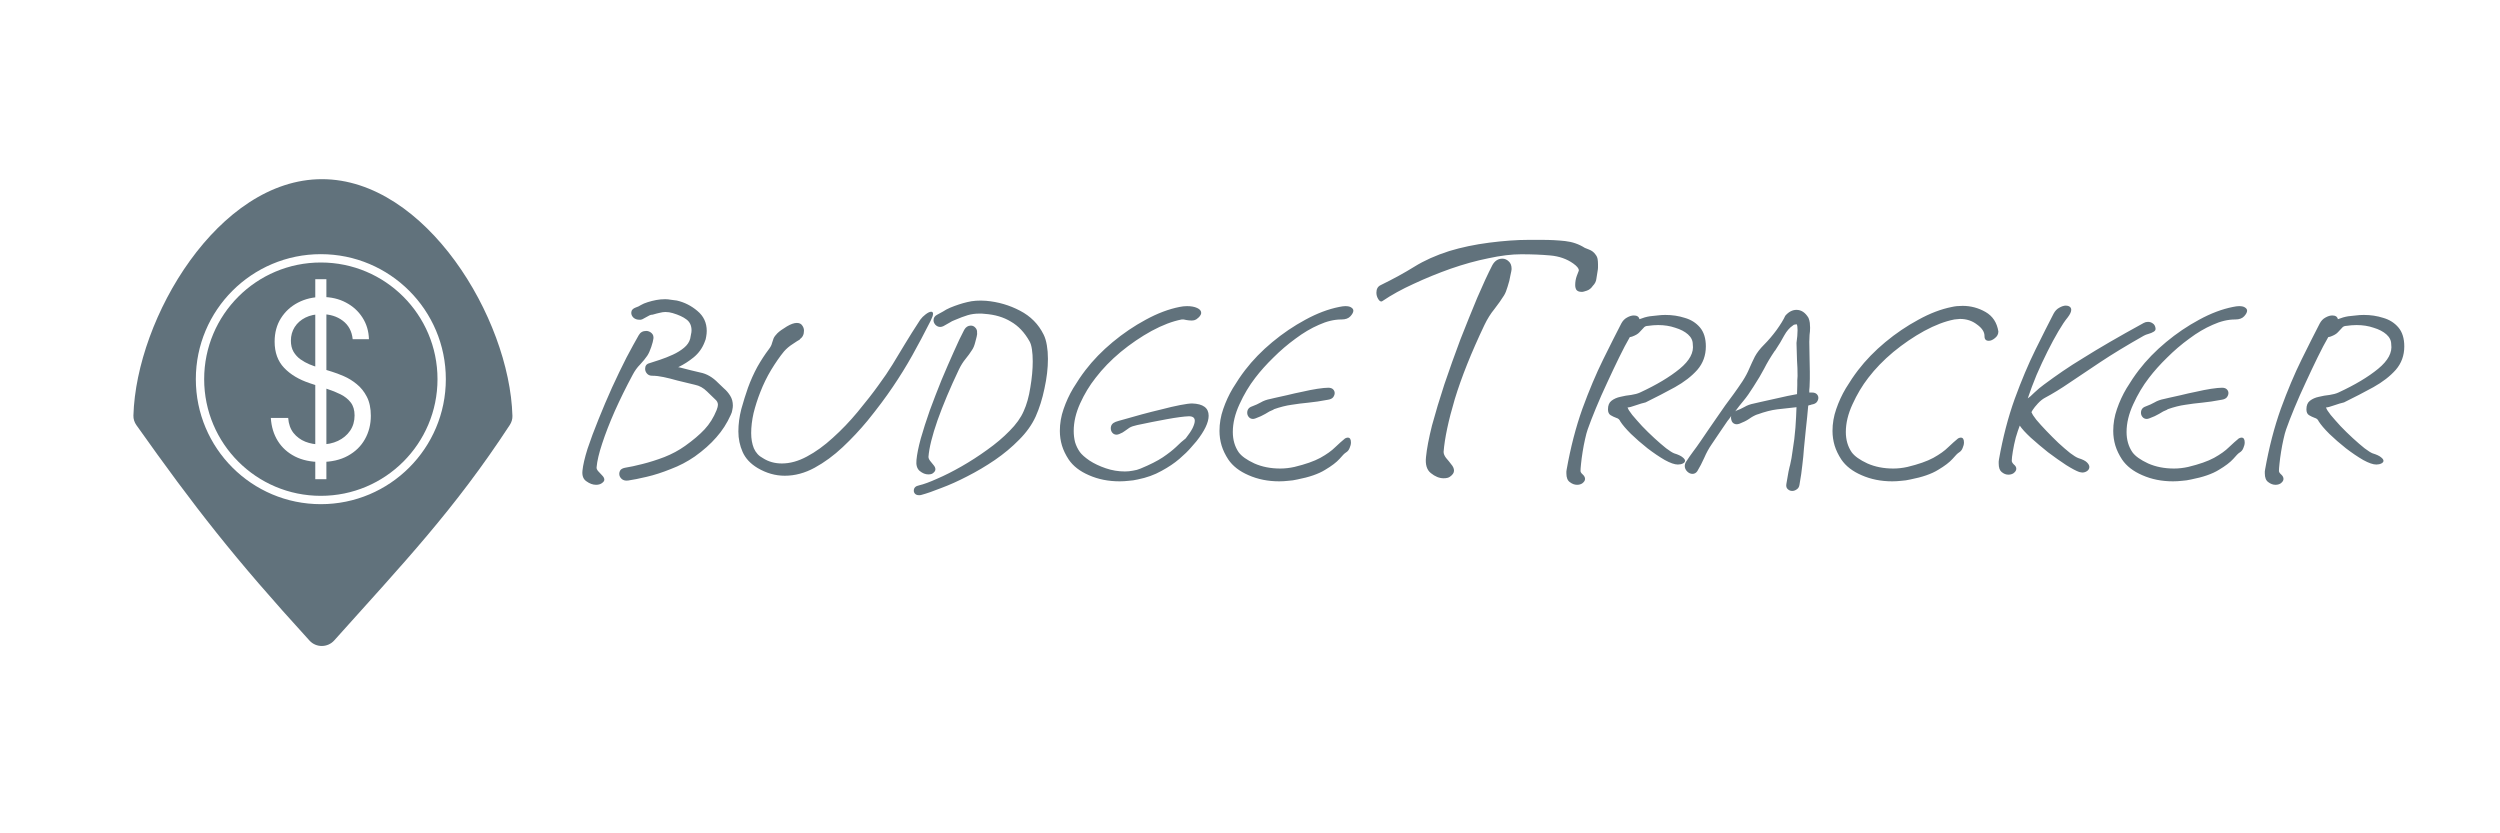 <svg width="600" height="200" viewBox="0 0 600 200" fill="none" xmlns="http://www.w3.org/2000/svg">
<rect width="600" height="200" fill="white"/>
<path d="M150.736 115.328C150.053 115.413 149.52 115.264 149.136 114.88C148.795 114.539 148.624 114.155 148.624 113.728C148.624 113.387 148.731 113.067 148.944 112.768C149.2 112.512 149.563 112.341 150.032 112.256C151.141 112.085 152.528 111.787 154.192 111.36C155.899 110.933 157.648 110.379 159.44 109.696C161.275 108.971 162.939 108.075 164.432 107.008C166.352 105.643 167.909 104.32 169.104 103.04C170.299 101.76 171.259 100.224 171.984 98.432C172.197 97.877 172.304 97.451 172.304 97.152C172.304 96.64 172.069 96.192 171.6 95.808C171.173 95.424 170.533 94.805 169.68 93.952C168.827 93.099 167.867 92.565 166.8 92.352C165.776 92.096 164.368 91.755 162.576 91.328C161.381 90.987 160.272 90.709 159.248 90.496C158.267 90.283 157.349 90.176 156.496 90.176C155.984 90.176 155.579 90.005 155.28 89.664C154.981 89.323 154.832 88.939 154.832 88.512C154.832 87.787 155.173 87.339 155.856 87.168C156.581 86.955 157.435 86.677 158.416 86.336C159.44 85.995 160.464 85.589 161.488 85.12C162.512 84.651 163.408 84.096 164.176 83.456C164.944 82.816 165.435 82.091 165.648 81.28C165.733 80.896 165.797 80.555 165.84 80.256C165.925 79.915 165.968 79.595 165.968 79.296C165.968 78.144 165.563 77.269 164.752 76.672C163.984 76.075 162.875 75.563 161.424 75.136C160.869 74.965 160.293 74.88 159.696 74.88C159.269 74.88 158.821 74.944 158.352 75.072C157.925 75.157 157.349 75.307 156.624 75.52C156.283 75.52 155.941 75.627 155.6 75.84C155.259 76.053 154.789 76.309 154.192 76.608C154.064 76.651 153.936 76.693 153.808 76.736C153.68 76.736 153.552 76.736 153.424 76.736C152.869 76.736 152.4 76.565 152.016 76.224C151.675 75.883 151.504 75.499 151.504 75.072C151.504 74.475 151.867 74.048 152.592 73.792C153.019 73.664 153.424 73.472 153.808 73.216C154.235 72.96 154.789 72.725 155.472 72.512C156.155 72.299 156.837 72.128 157.52 72C158.203 71.872 158.907 71.808 159.632 71.808C160.101 71.808 160.549 71.851 160.976 71.936C161.445 71.979 161.936 72.043 162.448 72.128C164.283 72.555 165.925 73.387 167.376 74.624C168.869 75.861 169.616 77.461 169.616 79.424C169.616 79.851 169.573 80.299 169.488 80.768C169.445 81.195 169.317 81.643 169.104 82.112C168.549 83.563 167.675 84.779 166.48 85.76C165.328 86.699 164.091 87.488 162.768 88.128C162.853 88.128 162.981 88.149 163.152 88.192C163.323 88.235 163.493 88.277 163.664 88.32C165.115 88.704 166.587 89.067 168.08 89.408C169.616 89.707 171.045 90.539 172.368 91.904C172.752 92.288 173.221 92.736 173.776 93.248C174.331 93.717 174.821 94.293 175.248 94.976C175.675 95.659 175.888 96.448 175.888 97.344C175.888 97.643 175.845 97.984 175.76 98.368C175.717 98.752 175.589 99.157 175.376 99.584C174.48 101.589 173.328 103.381 171.92 104.96C170.555 106.539 168.827 108.075 166.736 109.568C164.944 110.805 163.024 111.808 160.976 112.576C158.971 113.387 157.051 114.005 155.216 114.432C153.424 114.859 151.931 115.157 150.736 115.328ZM143.056 116.352C142.288 116.352 141.52 116.075 140.752 115.52C139.984 115.008 139.664 114.155 139.792 112.96C139.92 111.637 140.325 109.888 141.008 107.712C141.733 105.536 142.608 103.189 143.632 100.672C144.656 98.112 145.744 95.552 146.896 92.992C148.091 90.389 149.243 88 150.352 85.824C151.504 83.648 152.485 81.856 153.296 80.448C153.68 79.765 154.277 79.424 155.088 79.424C155.557 79.424 155.984 79.595 156.368 79.936C156.752 80.277 156.901 80.747 156.816 81.344V81.28C156.773 81.707 156.603 82.368 156.304 83.264C156.005 84.16 155.685 84.864 155.344 85.376C154.875 86.059 154.299 86.763 153.616 87.488C152.933 88.171 152.336 89.003 151.824 89.984C150.245 92.928 148.816 95.829 147.536 98.688C146.299 101.504 145.296 104.085 144.528 106.432C143.76 108.736 143.312 110.635 143.184 112.128C143.141 112.427 143.269 112.747 143.568 113.088C143.909 113.429 144.229 113.771 144.528 114.112C144.869 114.453 145.04 114.795 145.04 115.136C145.04 115.435 144.805 115.733 144.336 116.032C143.995 116.245 143.568 116.352 143.056 116.352ZM188.346 114.176C186.085 114.176 183.909 113.557 181.818 112.32C180.111 111.296 178.917 110.016 178.234 108.48C177.551 106.944 177.21 105.301 177.21 103.552C177.21 101.803 177.445 100.011 177.914 98.176C178.426 96.341 178.959 94.635 179.514 93.056C180.154 91.307 180.901 89.643 181.754 88.064C182.65 86.485 183.567 85.077 184.506 83.84C184.933 83.285 185.189 82.795 185.274 82.368C185.402 81.941 185.53 81.557 185.658 81.216C185.829 80.832 186.127 80.427 186.554 80C187.023 79.531 187.791 78.976 188.858 78.336C189.797 77.781 190.586 77.504 191.226 77.504C191.823 77.504 192.25 77.696 192.506 78.08C192.805 78.464 192.954 78.891 192.954 79.36C192.954 80.299 192.613 80.981 191.93 81.408L191.994 81.472C191.653 81.643 191.077 82.005 190.266 82.56C189.455 83.072 188.751 83.669 188.154 84.352C187.173 85.547 186.149 87.019 185.082 88.768C184.058 90.475 183.183 92.267 182.458 94.144C181.818 95.765 181.285 97.429 180.858 99.136C180.474 100.843 180.282 102.443 180.282 103.936C180.282 105.301 180.495 106.517 180.922 107.584C181.391 108.651 182.117 109.44 183.098 109.952C184.421 110.805 185.935 111.232 187.642 111.232C189.605 111.232 191.61 110.677 193.658 109.568C195.749 108.459 197.818 106.965 199.866 105.088C201.957 103.211 203.941 101.141 205.818 98.88C207.866 96.405 209.53 94.272 210.81 92.48C212.133 90.688 213.263 89.024 214.202 87.488C215.183 85.909 216.165 84.288 217.146 82.624C218.17 80.917 219.407 78.955 220.858 76.736C221.199 76.267 221.626 75.84 222.138 75.456C222.693 75.029 223.141 74.816 223.482 74.816C223.781 74.816 223.93 74.987 223.93 75.328C223.93 75.669 223.738 76.224 223.354 76.992C221.818 80.021 220.346 82.795 218.938 85.312C217.53 87.829 215.973 90.347 214.266 92.864C212.602 95.339 210.575 98.048 208.186 100.992C206.351 103.211 204.367 105.323 202.234 107.328C200.101 109.333 197.861 110.976 195.514 112.256C193.167 113.536 190.778 114.176 188.346 114.176ZM220.592 118.848C220.165 118.848 219.845 118.741 219.632 118.528C219.418 118.315 219.312 118.059 219.312 117.76C219.312 117.077 219.738 116.651 220.592 116.48C221.701 116.224 223.152 115.691 224.944 114.88C226.736 114.112 228.677 113.131 230.768 111.936C232.858 110.741 234.906 109.419 236.912 107.968C238.96 106.517 240.752 105.003 242.288 103.424C243.866 101.845 244.997 100.267 245.68 98.688C246.405 97.109 246.938 95.211 247.28 92.992C247.664 90.731 247.856 88.64 247.856 86.72C247.856 85.653 247.792 84.693 247.664 83.84C247.536 82.987 247.344 82.347 247.088 81.92C245.893 79.787 244.4 78.208 242.608 77.184C240.858 76.117 238.768 75.499 236.336 75.328C236.122 75.285 235.888 75.264 235.632 75.264C235.418 75.264 235.205 75.264 234.992 75.264C234.01 75.264 233.093 75.392 232.24 75.648C231.386 75.904 230.362 76.288 229.168 76.8C228.698 76.971 228.272 77.184 227.888 77.44C227.504 77.653 227.013 77.931 226.416 78.272C226.16 78.4 225.904 78.464 225.648 78.464C225.221 78.464 224.837 78.293 224.496 77.952C224.197 77.611 224.048 77.248 224.048 76.864C224.048 76.267 224.346 75.819 224.944 75.52C225.456 75.264 225.925 75.008 226.352 74.752C226.778 74.453 227.333 74.155 228.016 73.856C229.466 73.259 230.832 72.811 232.112 72.512C233.434 72.171 234.949 72.064 236.656 72.192C239.557 72.448 242.266 73.237 244.784 74.56C247.344 75.883 249.242 77.803 250.479 80.32C250.821 81.003 251.077 81.856 251.248 82.88C251.418 83.861 251.504 84.949 251.504 86.144C251.504 88.363 251.226 90.731 250.672 93.248C250.16 95.723 249.456 97.963 248.56 99.968C247.664 101.931 246.341 103.787 244.592 105.536C242.885 107.285 240.944 108.907 238.768 110.4C236.634 111.851 234.437 113.152 232.176 114.304C229.957 115.456 227.866 116.395 225.904 117.12C223.984 117.888 222.384 118.443 221.104 118.784C220.976 118.827 220.805 118.848 220.592 118.848ZM222.768 113.856C222.085 113.856 221.402 113.579 220.72 113.024C220.08 112.469 219.824 111.595 219.952 110.4C220.08 109.035 220.421 107.328 220.976 105.28C221.573 103.189 222.298 100.928 223.152 98.496C224.048 96.064 224.986 93.632 225.968 91.2C226.992 88.768 227.973 86.507 228.912 84.416C229.85 82.283 230.682 80.533 231.408 79.168C231.792 78.485 232.325 78.144 233.008 78.144C233.434 78.144 233.797 78.315 234.096 78.656C234.437 78.997 234.565 79.467 234.48 80.064L234.544 80C234.501 80.427 234.352 81.088 234.096 81.984C233.882 82.88 233.605 83.563 233.264 84.032C232.837 84.715 232.325 85.419 231.728 86.144C231.13 86.869 230.597 87.723 230.128 88.704C228.037 93.099 226.33 97.152 225.008 100.864C223.728 104.533 223.002 107.456 222.832 109.632C222.832 109.931 222.96 110.251 223.216 110.592C223.514 110.933 223.792 111.275 224.048 111.616C224.346 111.957 224.496 112.299 224.496 112.64C224.496 112.981 224.282 113.301 223.856 113.6C223.642 113.771 223.28 113.856 222.768 113.856ZM268.7 115.52C266.012 115.52 263.558 115.029 261.34 114.048C259.164 113.109 257.542 111.851 256.476 110.272C255.75 109.163 255.217 108.053 254.876 106.944C254.534 105.792 254.364 104.619 254.364 103.424C254.364 101.632 254.662 99.883 255.26 98.176C255.857 96.427 256.625 94.763 257.564 93.184C258.545 91.563 259.526 90.112 260.508 88.832C262.342 86.443 264.518 84.203 267.036 82.112C269.553 80.021 272.198 78.229 274.972 76.736C277.788 75.2 280.497 74.176 283.1 73.664C283.697 73.536 284.294 73.472 284.892 73.472C285.873 73.472 286.684 73.621 287.324 73.92C287.964 74.219 288.284 74.603 288.284 75.072C288.284 75.584 287.878 76.117 287.068 76.672C286.769 76.843 286.428 76.928 286.044 76.928C285.617 76.928 285.169 76.885 284.7 76.8C284.23 76.672 283.868 76.629 283.612 76.672C281.393 77.099 278.982 78.016 276.38 79.424C273.82 80.832 271.345 82.517 268.956 84.48C266.609 86.443 264.604 88.512 262.94 90.688C261.489 92.523 260.252 94.571 259.228 96.832C258.204 99.093 257.692 101.291 257.692 103.424C257.692 104.363 257.798 105.259 258.012 106.112C258.268 106.965 258.652 107.755 259.164 108.48C259.59 109.077 260.358 109.76 261.468 110.528C262.577 111.253 263.878 111.872 265.372 112.384C266.865 112.896 268.401 113.152 269.98 113.152C270.62 113.152 271.26 113.088 271.9 112.96C272.54 112.875 273.158 112.704 273.756 112.448C276.017 111.509 277.788 110.613 279.068 109.76C280.39 108.864 281.457 108.032 282.268 107.264C283.078 106.453 283.846 105.771 284.572 105.216C285.34 104.235 285.894 103.403 286.236 102.72C286.577 101.995 286.748 101.419 286.748 100.992C286.748 100.267 286.278 99.904 285.34 99.904C284.145 99.947 282.374 100.181 280.028 100.608C277.681 101.035 275.313 101.504 272.924 102.016C272.113 102.187 271.494 102.4 271.068 102.656C270.684 102.912 270.321 103.168 269.98 103.424C269.681 103.68 269.212 103.936 268.572 104.192C268.316 104.277 268.124 104.32 267.996 104.32C267.569 104.32 267.228 104.171 266.972 103.872C266.716 103.573 266.588 103.211 266.588 102.784C266.588 102.059 266.972 101.547 267.74 101.248C268.081 101.12 268.806 100.907 269.916 100.608C271.068 100.267 272.433 99.883 274.012 99.456C275.59 99.029 277.19 98.624 278.812 98.24C280.433 97.813 281.905 97.472 283.228 97.216C284.55 96.96 285.51 96.832 286.108 96.832C288.753 96.917 290.076 97.899 290.076 99.776C290.076 101.397 289.094 103.445 287.132 105.92C286.961 106.091 286.534 106.581 285.852 107.392C285.169 108.203 284.23 109.12 283.036 110.144C281.841 111.168 280.412 112.128 278.748 113.024C277.084 113.963 275.185 114.645 273.052 115.072C272.326 115.243 271.601 115.349 270.876 115.392C270.15 115.477 269.425 115.52 268.7 115.52ZM307.012 115.52C304.324 115.52 301.871 115.029 299.652 114.048C297.476 113.109 295.855 111.851 294.788 110.272C294.063 109.163 293.529 108.053 293.188 106.944C292.847 105.792 292.676 104.619 292.676 103.424C292.676 101.632 292.975 99.883 293.572 98.176C294.169 96.427 294.937 94.763 295.876 93.184C296.857 91.563 297.839 90.112 298.82 88.832C300.655 86.443 302.831 84.203 305.348 82.112C307.865 80.021 310.511 78.229 313.284 76.736C316.1 75.2 318.809 74.176 321.412 73.664C322.009 73.536 322.5 73.472 322.884 73.472C323.524 73.472 323.993 73.579 324.292 73.792C324.633 74.005 324.804 74.261 324.804 74.56C324.804 74.944 324.569 75.392 324.1 75.904C323.631 76.416 322.927 76.672 321.988 76.672H321.924C320.217 76.672 318.425 77.099 316.548 77.952C314.671 78.763 312.793 79.872 310.916 81.28C309.039 82.645 307.268 84.16 305.604 85.824C303.94 87.445 302.489 89.067 301.252 90.688C299.801 92.565 298.543 94.677 297.476 97.024C296.409 99.328 295.876 101.547 295.876 103.68C295.876 105.557 296.345 107.179 297.284 108.544C297.967 109.483 299.225 110.379 301.06 111.232C302.895 112.043 304.964 112.448 307.268 112.448C308.377 112.448 309.508 112.32 310.66 112.064C313.305 111.424 315.375 110.699 316.868 109.888C318.404 109.035 319.599 108.181 320.452 107.328C321.348 106.475 322.137 105.771 322.82 105.216C323.076 105.088 323.289 105.024 323.46 105.024C323.972 105.024 324.228 105.408 324.228 106.176C324.228 106.603 324.121 107.051 323.908 107.52C323.737 107.989 323.439 108.352 323.012 108.608C322.713 108.779 322.201 109.291 321.476 110.144C320.751 110.955 319.599 111.829 318.02 112.768C316.441 113.749 314.223 114.517 311.364 115.072C310.639 115.243 309.913 115.349 309.188 115.392C308.463 115.477 307.737 115.52 307.012 115.52ZM300.74 100.544C300.313 100.544 299.972 100.395 299.716 100.096C299.46 99.797 299.332 99.456 299.332 99.072C299.332 98.304 299.716 97.792 300.484 97.536C301.295 97.237 301.999 96.917 302.596 96.576C303.236 96.192 304.004 95.915 304.9 95.744C304.9 95.744 305.263 95.659 305.988 95.488C306.756 95.317 307.716 95.104 308.868 94.848C310.063 94.549 311.3 94.272 312.58 94.016C313.86 93.717 315.055 93.483 316.164 93.312C317.316 93.141 318.191 93.056 318.788 93.056C319.3 93.056 319.684 93.184 319.94 93.44C320.196 93.696 320.324 93.995 320.324 94.336C320.324 94.677 320.196 95.019 319.94 95.36C319.684 95.659 319.279 95.851 318.724 95.936C316.932 96.277 315.353 96.512 313.988 96.64C312.623 96.768 311.279 96.939 309.956 97.152C308.676 97.323 307.247 97.685 305.668 98.24V98.304C304.985 98.56 304.324 98.901 303.684 99.328C303.044 99.712 302.255 100.075 301.316 100.416C301.06 100.501 300.868 100.544 300.74 100.544ZM331.488 72.352C331.232 72.352 330.976 72.128 330.72 71.68C330.464 71.232 330.336 70.752 330.336 70.24C330.336 69.344 330.688 68.736 331.392 68.416C334.4 66.944 337.088 65.472 339.456 64C341.824 62.528 344.608 61.28 347.808 60.256C350.752 59.36 353.952 58.688 357.408 58.24C360.928 57.792 364.064 57.568 366.816 57.568H370.08C372.064 57.568 373.92 57.664 375.648 57.856C377.376 58.048 378.944 58.592 380.352 59.488C380.352 59.488 380.672 59.616 381.312 59.872C382.016 60.128 382.56 60.544 382.944 61.12C383.2 61.44 383.36 61.792 383.424 62.176C383.488 62.56 383.52 62.976 383.52 63.424C383.52 63.68 383.52 63.936 383.52 64.192C383.52 64.448 383.488 64.736 383.424 65.056C383.36 65.568 383.264 66.176 383.135 66.88C383.072 67.52 382.784 68.096 382.272 68.608C381.888 69.184 381.408 69.568 380.832 69.76C380.256 69.952 379.904 70.048 379.776 70.048H379.583C379.008 70.048 378.592 69.888 378.336 69.568C378.144 69.248 378.048 68.864 378.048 68.416C378.048 67.648 378.176 66.912 378.432 66.208C378.752 65.44 378.912 65.024 378.912 64.96V64.864C378.912 64.416 378.464 63.872 377.568 63.232C376.032 62.144 374.208 61.504 372.096 61.312C369.984 61.12 367.648 61.024 365.088 61.024C362.784 61.024 360.16 61.344 357.216 61.984C354.336 62.56 351.328 63.392 348.192 64.48C345.12 65.568 342.144 66.784 339.264 68.128C336.448 69.408 333.952 70.784 331.776 72.256C331.712 72.32 331.616 72.352 331.488 72.352ZM346.464 114.784C345.44 114.784 344.416 114.368 343.392 113.536C342.432 112.768 342.048 111.488 342.24 109.696C342.432 107.712 342.912 105.184 343.68 102.112C344.512 99.04 345.504 95.744 346.656 92.224C347.872 88.64 349.152 85.056 350.496 81.472C351.904 77.888 353.248 74.56 354.528 71.488C355.872 68.352 357.088 65.728 358.176 63.616C358.752 62.592 359.552 62.08 360.576 62.08C361.152 62.08 361.664 62.304 362.112 62.752C362.56 63.136 362.784 63.744 362.784 64.576C362.784 64.768 362.688 65.28 362.496 66.112C362.368 66.944 362.144 67.84 361.824 68.8C361.568 69.696 361.28 70.4 360.96 70.912C360.32 71.936 359.552 73.024 358.656 74.176C357.76 75.264 356.96 76.544 356.256 78.016C353.12 84.608 350.752 90.528 349.152 95.776C347.616 100.96 346.72 105.184 346.464 108.448C346.464 108.896 346.656 109.376 347.04 109.888C347.488 110.4 347.904 110.912 348.288 111.424C348.736 111.936 348.96 112.448 348.96 112.96C348.96 113.472 348.64 113.952 348 114.4C347.68 114.656 347.168 114.784 346.464 114.784ZM378.491 116.352C377.893 116.352 377.317 116.139 376.763 115.712C376.208 115.328 375.931 114.624 375.931 113.6C375.931 113.472 375.931 113.323 375.931 113.152C375.931 113.024 375.952 112.875 375.995 112.704C376.933 107.413 378.192 102.549 379.771 98.112C381.392 93.675 383.056 89.728 384.763 86.272C386.469 82.816 387.92 79.936 389.115 77.632C389.456 76.992 389.904 76.523 390.458 76.224C391.056 75.883 391.611 75.712 392.123 75.712C392.891 75.712 393.339 76.011 393.467 76.608C394.32 76.267 395.152 76.032 395.963 75.904C396.56 75.819 397.157 75.755 397.755 75.712C398.395 75.627 399.035 75.584 399.675 75.584C401.339 75.584 402.896 75.819 404.347 76.288C405.84 76.715 407.056 77.483 407.995 78.592C408.933 79.701 409.403 81.216 409.403 83.136C409.403 85.312 408.72 87.189 407.354 88.768C405.989 90.304 404.197 91.691 401.979 92.928C399.803 94.123 397.456 95.339 394.939 96.576C394.341 96.704 393.552 96.939 392.571 97.28C391.632 97.621 390.971 97.792 390.587 97.792L390.651 97.856C390.736 98.197 391.099 98.773 391.739 99.584C392.421 100.395 393.211 101.291 394.107 102.272C395.045 103.253 396.027 104.213 397.051 105.152C398.075 106.091 399.013 106.901 399.867 107.584C400.72 108.224 401.36 108.629 401.787 108.8C402.768 109.099 403.451 109.419 403.835 109.76C404.219 110.059 404.411 110.336 404.411 110.592C404.411 110.848 404.24 111.061 403.899 111.232C403.557 111.403 403.152 111.488 402.683 111.488C401.915 111.488 400.869 111.125 399.547 110.4C398.224 109.632 396.837 108.693 395.387 107.584C393.936 106.432 392.613 105.28 391.419 104.128C390.224 102.933 389.371 101.931 388.859 101.12C388.688 100.693 388.368 100.416 387.899 100.288C387.429 100.117 386.981 99.904 386.555 99.648C386.128 99.392 385.915 98.923 385.915 98.24C385.915 97.301 386.192 96.619 386.747 96.192C387.344 95.723 388.069 95.403 388.923 95.232C389.776 95.019 390.629 94.869 391.483 94.784C392.336 94.656 393.04 94.464 393.595 94.208C397.563 92.373 400.741 90.475 403.131 88.512C405.52 86.549 406.565 84.587 406.267 82.624C406.267 81.728 405.883 80.939 405.115 80.256C404.347 79.573 403.323 79.04 402.043 78.656C400.805 78.229 399.44 78.016 397.947 78.016C397.179 78.016 396.368 78.08 395.515 78.208C395.045 78.208 394.683 78.379 394.427 78.72C394.171 79.019 393.851 79.36 393.467 79.744C393.125 80.128 392.549 80.469 391.739 80.768C391.483 80.853 391.291 80.896 391.163 80.896C390.395 82.219 389.541 83.84 388.603 85.76C387.664 87.68 386.704 89.707 385.723 91.84C384.741 93.931 383.845 95.957 383.035 97.92C382.224 99.883 381.563 101.589 381.051 103.04C380.837 103.637 380.624 104.427 380.411 105.408C380.197 106.347 380.005 107.349 379.835 108.416C379.664 109.483 379.536 110.443 379.451 111.296C379.365 112.107 379.323 112.683 379.323 113.024C379.323 113.28 379.493 113.557 379.835 113.856C380.219 114.197 380.411 114.56 380.411 114.944C380.411 115.328 380.176 115.691 379.707 116.032C379.365 116.245 378.96 116.352 378.491 116.352ZM430.134 117.824C429.707 117.824 429.345 117.675 429.046 117.376C428.747 117.12 428.641 116.715 428.726 116.16C428.982 114.752 429.153 113.771 429.238 113.216C429.366 112.704 429.451 112.32 429.494 112.064C429.579 111.808 429.665 111.445 429.75 110.976C429.878 110.507 430.027 109.632 430.198 108.352C430.539 106.304 430.774 104.405 430.902 102.656C431.03 100.864 431.115 99.221 431.158 97.728C429.537 97.899 428.001 98.069 426.55 98.24C425.142 98.411 423.563 98.816 421.814 99.456H421.75C421.067 99.712 420.406 100.075 419.766 100.544C419.126 100.971 418.358 101.355 417.462 101.696C417.206 101.781 416.993 101.824 416.822 101.824C416.31 101.824 415.926 101.611 415.67 101.184C415.457 100.715 415.393 100.267 415.478 99.84C415.179 100.309 414.881 100.715 414.582 101.056C413.857 102.123 413.217 103.061 412.662 103.872C412.15 104.64 411.531 105.557 410.806 106.624C410.123 107.605 409.526 108.693 409.014 109.888C408.502 111.04 407.947 112.107 407.35 113.088C407.051 113.515 406.667 113.728 406.198 113.728C405.729 113.728 405.302 113.536 404.918 113.152C404.534 112.768 404.342 112.32 404.342 111.808C404.342 111.509 404.427 111.211 404.598 110.912C405.238 109.931 405.814 109.099 406.326 108.416C406.881 107.691 407.478 106.859 408.118 105.92C408.886 104.811 409.526 103.872 410.038 103.104C410.593 102.336 411.211 101.44 411.894 100.416C412.705 99.221 413.43 98.176 414.07 97.28C414.753 96.384 415.414 95.488 416.054 94.592C416.737 93.653 417.462 92.608 418.23 91.456C418.913 90.389 419.446 89.387 419.83 88.448C420.257 87.467 420.705 86.507 421.174 85.568C421.686 84.629 422.411 83.691 423.35 82.752L423.414 82.688C424.395 81.707 425.377 80.555 426.358 79.232C427.339 77.867 428.043 76.715 428.47 75.776C429.281 74.837 430.177 74.368 431.158 74.368C432.31 74.368 433.27 75.008 434.038 76.288C434.209 76.715 434.315 77.12 434.358 77.504C434.401 77.888 434.422 78.272 434.422 78.656C434.422 79.253 434.379 79.829 434.294 80.384C434.251 80.939 434.23 81.493 434.23 82.048C434.273 83.456 434.294 84.715 434.294 85.824C434.337 86.891 434.358 88.021 434.358 89.216C434.358 89.771 434.358 90.347 434.358 90.944C434.358 91.541 434.337 92.181 434.294 92.864C434.294 93.035 434.273 93.269 434.23 93.568C434.23 93.867 434.23 94.08 434.23 94.208H434.87C435.382 94.208 435.766 94.336 436.022 94.592C436.278 94.848 436.406 95.147 436.406 95.488C436.406 95.829 436.278 96.171 436.022 96.512C435.766 96.811 435.361 97.003 434.806 97.088C434.678 97.131 434.55 97.173 434.422 97.216C434.294 97.216 434.145 97.259 433.974 97.344C433.889 98.24 433.803 99.157 433.718 100.096C433.633 100.992 433.526 101.995 433.398 103.104C433.227 104.768 433.078 106.261 432.95 107.584C432.865 108.864 432.737 110.187 432.566 111.552C432.438 112.875 432.203 114.496 431.862 116.416C431.777 116.885 431.563 117.227 431.222 117.44C430.881 117.696 430.518 117.824 430.134 117.824ZM420.79 92.864C419.937 94.229 419.169 95.317 418.486 96.128C417.803 96.939 417.099 97.835 416.374 98.816L416.566 98.624C417.377 98.325 418.081 98.005 418.678 97.664C419.318 97.28 420.086 97.003 420.982 96.832C420.982 96.832 421.537 96.704 422.646 96.448C423.755 96.192 425.099 95.893 426.678 95.552C428.299 95.168 429.835 94.848 431.286 94.592L431.35 92.416C431.35 92.032 431.35 91.648 431.35 91.264C431.393 90.88 431.414 90.539 431.414 90.24C431.414 88.875 431.371 87.637 431.286 86.528C431.243 85.419 431.201 84.011 431.158 82.304C431.243 81.707 431.307 81.152 431.35 80.64C431.393 80.128 431.414 79.659 431.414 79.232C431.414 78.549 431.35 78.08 431.222 77.824C431.137 77.824 430.987 77.845 430.774 77.888C430.603 77.888 430.433 77.973 430.262 78.144C429.494 78.656 428.811 79.445 428.214 80.512C427.659 81.579 426.913 82.816 425.974 84.224V84.16C424.907 85.739 424.054 87.168 423.414 88.448C422.774 89.685 421.899 91.157 420.79 92.864ZM454.137 115.52C451.449 115.52 448.996 115.029 446.777 114.048C444.601 113.109 442.98 111.851 441.913 110.272C441.188 109.163 440.654 108.053 440.313 106.944C439.972 105.792 439.801 104.619 439.801 103.424C439.801 101.632 440.1 99.883 440.697 98.176C441.294 96.427 442.062 94.763 443.001 93.184C443.982 91.563 444.964 90.112 445.945 88.832C447.78 86.443 449.956 84.203 452.473 82.112C454.99 80.021 457.636 78.229 460.409 76.736C463.182 75.2 465.87 74.176 468.473 73.664C469.198 73.493 470.052 73.408 471.033 73.408C472.996 73.408 474.83 73.899 476.537 74.88C478.244 75.861 479.268 77.419 479.609 79.552C479.609 80.192 479.332 80.725 478.777 81.152C478.265 81.579 477.774 81.792 477.305 81.792C476.622 81.792 476.281 81.429 476.281 80.704V80.64C476.281 79.659 475.684 78.741 474.489 77.888C473.337 76.992 471.972 76.544 470.393 76.544C470.18 76.544 469.945 76.565 469.689 76.608C469.476 76.608 469.262 76.629 469.049 76.672C466.83 77.099 464.42 78.016 461.817 79.424C459.257 80.832 456.782 82.517 454.393 84.48C452.046 86.443 450.041 88.512 448.377 90.688C446.926 92.565 445.668 94.677 444.601 97.024C443.534 99.328 443.001 101.547 443.001 103.68C443.001 105.557 443.47 107.179 444.409 108.544C445.092 109.483 446.35 110.379 448.185 111.232C450.02 112.043 452.089 112.448 454.393 112.448C455.502 112.448 456.633 112.32 457.785 112.064C460.43 111.424 462.5 110.699 463.993 109.888C465.529 109.035 466.724 108.181 467.577 107.328C468.473 106.475 469.262 105.771 469.945 105.216C470.201 105.088 470.414 105.024 470.585 105.024C471.097 105.024 471.353 105.408 471.353 106.176C471.353 106.603 471.246 107.051 471.033 107.52C470.862 107.989 470.564 108.352 470.137 108.608C469.838 108.779 469.326 109.291 468.601 110.144C467.876 110.955 466.724 111.829 465.145 112.768C463.566 113.749 461.348 114.517 458.489 115.072C457.764 115.243 457.038 115.349 456.313 115.392C455.588 115.477 454.862 115.52 454.137 115.52ZM481.991 113.92C481.436 113.92 480.903 113.707 480.391 113.28C479.921 112.896 479.687 112.213 479.687 111.232C479.687 111.104 479.687 110.955 479.687 110.784C479.687 110.613 479.708 110.443 479.751 110.272C480.689 104.981 481.948 100.139 483.527 95.744C485.148 91.307 486.812 87.36 488.519 83.904C490.225 80.448 491.676 77.568 492.871 75.264C493.212 74.624 493.66 74.155 494.215 73.856C494.812 73.515 495.345 73.344 495.815 73.344C496.156 73.344 496.455 73.429 496.711 73.6C496.967 73.771 497.095 74.027 497.095 74.368C497.095 74.837 496.817 75.435 496.263 76.16C495.623 76.928 494.876 78.037 494.023 79.488C493.169 80.939 492.295 82.56 491.399 84.352C490.503 86.144 489.628 88.021 488.775 89.984C487.964 91.947 487.26 93.824 486.663 95.616C487.004 95.403 487.537 94.933 488.263 94.208C489.031 93.483 489.799 92.843 490.567 92.288C492.06 91.179 493.553 90.112 495.047 89.088C496.54 88.064 498.204 86.997 500.039 85.888C501.873 84.736 503.964 83.477 506.311 82.112C508.657 80.747 511.388 79.211 514.503 77.504C514.801 77.333 515.143 77.248 515.527 77.248C515.953 77.248 516.337 77.376 516.679 77.632C517.02 77.845 517.233 78.208 517.319 78.72C517.404 79.104 517.255 79.403 516.871 79.616C516.529 79.829 516.124 80 515.655 80.128C515.185 80.256 514.801 80.405 514.503 80.576C510.364 82.923 506.887 85.035 504.071 86.912C501.255 88.789 498.801 90.432 496.711 91.84C494.663 93.248 492.679 94.464 490.759 95.488C490.204 95.787 489.649 96.235 489.095 96.832C488.54 97.429 488.113 97.963 487.815 98.432C487.516 98.901 487.452 99.093 487.623 99.008C487.708 99.349 488.071 99.925 488.711 100.736C489.393 101.547 490.204 102.443 491.143 103.424C492.081 104.405 493.041 105.365 494.023 106.304C495.047 107.243 495.985 108.053 496.839 108.736C497.692 109.376 498.353 109.781 498.823 109.952C499.804 110.251 500.487 110.592 500.871 110.976C501.255 111.36 501.447 111.723 501.447 112.064C501.447 112.448 501.276 112.768 500.935 113.024C500.593 113.28 500.188 113.408 499.719 113.408C499.591 113.408 499.463 113.387 499.335 113.344C499.249 113.344 499.143 113.323 499.015 113.28C498.289 113.024 497.244 112.469 495.878 111.616C494.513 110.72 493.063 109.696 491.527 108.544C490.033 107.349 488.647 106.176 487.367 105.024C486.129 103.872 485.255 102.912 484.743 102.144C484.444 102.912 484.124 103.872 483.783 105.024C483.484 106.176 483.249 107.285 483.079 108.352C482.908 109.376 482.823 110.123 482.823 110.592C482.823 110.848 482.993 111.147 483.335 111.488C483.719 111.787 483.911 112.128 483.911 112.512C483.911 112.896 483.676 113.259 483.207 113.6C482.865 113.813 482.46 113.92 481.991 113.92ZM521.512 115.52C518.824 115.52 516.371 115.029 514.152 114.048C511.976 113.109 510.355 111.851 509.288 110.272C508.563 109.163 508.029 108.053 507.688 106.944C507.347 105.792 507.176 104.619 507.176 103.424C507.176 101.632 507.475 99.883 508.072 98.176C508.669 96.427 509.437 94.763 510.376 93.184C511.357 91.563 512.339 90.112 513.32 88.832C515.155 86.443 517.331 84.203 519.848 82.112C522.365 80.021 525.011 78.229 527.784 76.736C530.6 75.2 533.309 74.176 535.912 73.664C536.509 73.536 537 73.472 537.384 73.472C538.024 73.472 538.493 73.579 538.792 73.792C539.133 74.005 539.304 74.261 539.304 74.56C539.304 74.944 539.069 75.392 538.6 75.904C538.131 76.416 537.427 76.672 536.488 76.672H536.424C534.717 76.672 532.925 77.099 531.048 77.952C529.171 78.763 527.293 79.872 525.416 81.28C523.539 82.645 521.768 84.16 520.104 85.824C518.44 87.445 516.989 89.067 515.752 90.688C514.301 92.565 513.043 94.677 511.976 97.024C510.909 99.328 510.376 101.547 510.376 103.68C510.376 105.557 510.845 107.179 511.784 108.544C512.467 109.483 513.725 110.379 515.56 111.232C517.395 112.043 519.464 112.448 521.768 112.448C522.877 112.448 524.008 112.32 525.16 112.064C527.805 111.424 529.875 110.699 531.368 109.888C532.904 109.035 534.099 108.181 534.952 107.328C535.848 106.475 536.637 105.771 537.32 105.216C537.576 105.088 537.789 105.024 537.96 105.024C538.472 105.024 538.728 105.408 538.728 106.176C538.728 106.603 538.621 107.051 538.408 107.52C538.237 107.989 537.939 108.352 537.512 108.608C537.213 108.779 536.701 109.291 535.976 110.144C535.251 110.955 534.099 111.829 532.52 112.768C530.941 113.749 528.723 114.517 525.864 115.072C525.139 115.243 524.413 115.349 523.688 115.392C522.963 115.477 522.237 115.52 521.512 115.52ZM515.24 100.544C514.813 100.544 514.472 100.395 514.216 100.096C513.96 99.797 513.832 99.456 513.832 99.072C513.832 98.304 514.216 97.792 514.984 97.536C515.795 97.237 516.499 96.917 517.096 96.576C517.736 96.192 518.504 95.915 519.4 95.744C519.4 95.744 519.763 95.659 520.488 95.488C521.256 95.317 522.216 95.104 523.368 94.848C524.563 94.549 525.8 94.272 527.08 94.016C528.36 93.717 529.555 93.483 530.664 93.312C531.816 93.141 532.691 93.056 533.288 93.056C533.8 93.056 534.184 93.184 534.44 93.44C534.696 93.696 534.824 93.995 534.824 94.336C534.824 94.677 534.696 95.019 534.44 95.36C534.184 95.659 533.779 95.851 533.224 95.936C531.432 96.277 529.853 96.512 528.488 96.64C527.123 96.768 525.779 96.939 524.456 97.152C523.176 97.323 521.747 97.685 520.168 98.24V98.304C519.485 98.56 518.824 98.901 518.184 99.328C517.544 99.712 516.755 100.075 515.816 100.416C515.56 100.501 515.368 100.544 515.24 100.544ZM546.116 116.352C545.518 116.352 544.942 116.139 544.388 115.712C543.833 115.328 543.556 114.624 543.556 113.6C543.556 113.472 543.556 113.323 543.556 113.152C543.556 113.024 543.577 112.875 543.62 112.704C544.558 107.413 545.817 102.549 547.396 98.112C549.017 93.675 550.681 89.728 552.388 86.272C554.094 82.816 555.545 79.936 556.74 77.632C557.081 76.992 557.529 76.523 558.083 76.224C558.681 75.883 559.236 75.712 559.748 75.712C560.516 75.712 560.964 76.011 561.092 76.608C561.945 76.267 562.777 76.032 563.588 75.904C564.185 75.819 564.782 75.755 565.38 75.712C566.02 75.627 566.66 75.584 567.3 75.584C568.964 75.584 570.521 75.819 571.972 76.288C573.465 76.715 574.681 77.483 575.62 78.592C576.558 79.701 577.028 81.216 577.028 83.136C577.028 85.312 576.345 87.189 574.979 88.768C573.614 90.304 571.822 91.691 569.604 92.928C567.428 94.123 565.081 95.339 562.564 96.576C561.966 96.704 561.177 96.939 560.196 97.28C559.257 97.621 558.596 97.792 558.212 97.792L558.276 97.856C558.361 98.197 558.724 98.773 559.364 99.584C560.046 100.395 560.836 101.291 561.732 102.272C562.67 103.253 563.652 104.213 564.676 105.152C565.7 106.091 566.638 106.901 567.492 107.584C568.345 108.224 568.985 108.629 569.412 108.8C570.393 109.099 571.076 109.419 571.46 109.76C571.844 110.059 572.036 110.336 572.036 110.592C572.036 110.848 571.865 111.061 571.524 111.232C571.182 111.403 570.777 111.488 570.308 111.488C569.54 111.488 568.494 111.125 567.172 110.4C565.849 109.632 564.462 108.693 563.012 107.584C561.561 106.432 560.238 105.28 559.044 104.128C557.849 102.933 556.996 101.931 556.484 101.12C556.313 100.693 555.993 100.416 555.524 100.288C555.054 100.117 554.606 99.904 554.18 99.648C553.753 99.392 553.54 98.923 553.54 98.24C553.54 97.301 553.817 96.619 554.372 96.192C554.969 95.723 555.694 95.403 556.548 95.232C557.401 95.019 558.254 94.869 559.108 94.784C559.961 94.656 560.665 94.464 561.22 94.208C565.188 92.373 568.366 90.475 570.756 88.512C573.145 86.549 574.19 84.587 573.892 82.624C573.892 81.728 573.508 80.939 572.74 80.256C571.972 79.573 570.948 79.04 569.668 78.656C568.43 78.229 567.065 78.016 565.572 78.016C564.804 78.016 563.993 78.08 563.14 78.208C562.67 78.208 562.308 78.379 562.052 78.72C561.796 79.019 561.476 79.36 561.092 79.744C560.75 80.128 560.174 80.469 559.364 80.768C559.108 80.853 558.916 80.896 558.788 80.896C558.02 82.219 557.166 83.84 556.228 85.76C555.289 87.68 554.329 89.707 553.348 91.84C552.366 93.931 551.47 95.957 550.66 97.92C549.849 99.883 549.188 101.589 548.676 103.04C548.462 103.637 548.249 104.427 548.036 105.408C547.822 106.347 547.63 107.349 547.46 108.416C547.289 109.483 547.161 110.443 547.076 111.296C546.99 112.107 546.948 112.683 546.948 113.024C546.948 113.28 547.118 113.557 547.46 113.856C547.844 114.197 548.036 114.56 548.036 114.944C548.036 115.328 547.801 115.691 547.332 116.032C546.99 116.245 546.585 116.352 546.116 116.352Z" fill="#61727C"/>
<path d="M122.983 99.819C123.005 100.592 122.774 101.345 122.351 101.992C109.004 122.386 96.971 134.992 80.217 153.701C78.639 155.463 75.874 155.484 74.279 153.737C56.181 133.91 46.757 121.804 32.74 102.039C32.261 101.364 31.994 100.558 32.019 99.73C32.712 76.231 52.465 43 77.271 43C102.109 43 122.322 76.315 122.983 99.819Z" fill="#61727C"/>
<circle cx="77" cy="91" r="29" stroke="white" stroke-width="2"/>
<path d="M75.667 115V67H78.333V115H75.667ZM84.642 81.4C84.447 79.5 83.656 78.025 82.268 76.975C80.881 75.925 79.179 75.4 77.163 75.4C75.688 75.4 74.398 75.675 73.293 76.225C72.198 76.775 71.341 77.531 70.724 78.494C70.117 79.456 69.813 80.55 69.813 81.775C69.813 82.8 70.024 83.681 70.447 84.419C70.881 85.144 71.434 85.75 72.106 86.237C72.778 86.713 73.482 87.106 74.219 87.419C74.957 87.719 75.634 87.963 76.252 88.15L79.634 89.2C80.501 89.463 81.466 89.825 82.528 90.287C83.602 90.75 84.626 91.381 85.602 92.181C86.588 92.969 87.401 93.981 88.041 95.219C88.68 96.456 89 97.975 89 99.775C89 101.85 88.528 103.725 87.585 105.4C86.653 107.075 85.287 108.406 83.488 109.394C81.699 110.381 79.526 110.875 76.968 110.875C74.583 110.875 72.518 110.431 70.772 109.544C69.038 108.656 67.672 107.419 66.675 105.831C65.688 104.244 65.13 102.4 65 100.3H69.163C69.271 101.75 69.694 102.95 70.431 103.9C71.179 104.837 72.122 105.537 73.26 106C74.409 106.45 75.645 106.675 76.968 106.675C78.507 106.675 79.889 106.387 81.114 105.812C82.339 105.225 83.309 104.413 84.024 103.375C84.74 102.325 85.098 101.1 85.098 99.7C85.098 98.425 84.789 97.388 84.171 96.588C83.553 95.787 82.74 95.138 81.732 94.638C80.724 94.138 79.634 93.7 78.463 93.325L74.366 91.975C71.764 91.112 69.705 89.881 68.187 88.281C66.669 86.681 65.911 84.588 65.911 82C65.911 79.85 66.415 77.975 67.423 76.375C68.442 74.763 69.808 73.513 71.52 72.625C73.244 71.725 75.168 71.275 77.293 71.275C79.439 71.275 81.347 71.719 83.016 72.606C84.686 73.481 86.008 74.681 86.984 76.206C87.97 77.731 88.49 79.463 88.545 81.4H84.642Z" fill="white"/>
</svg>
